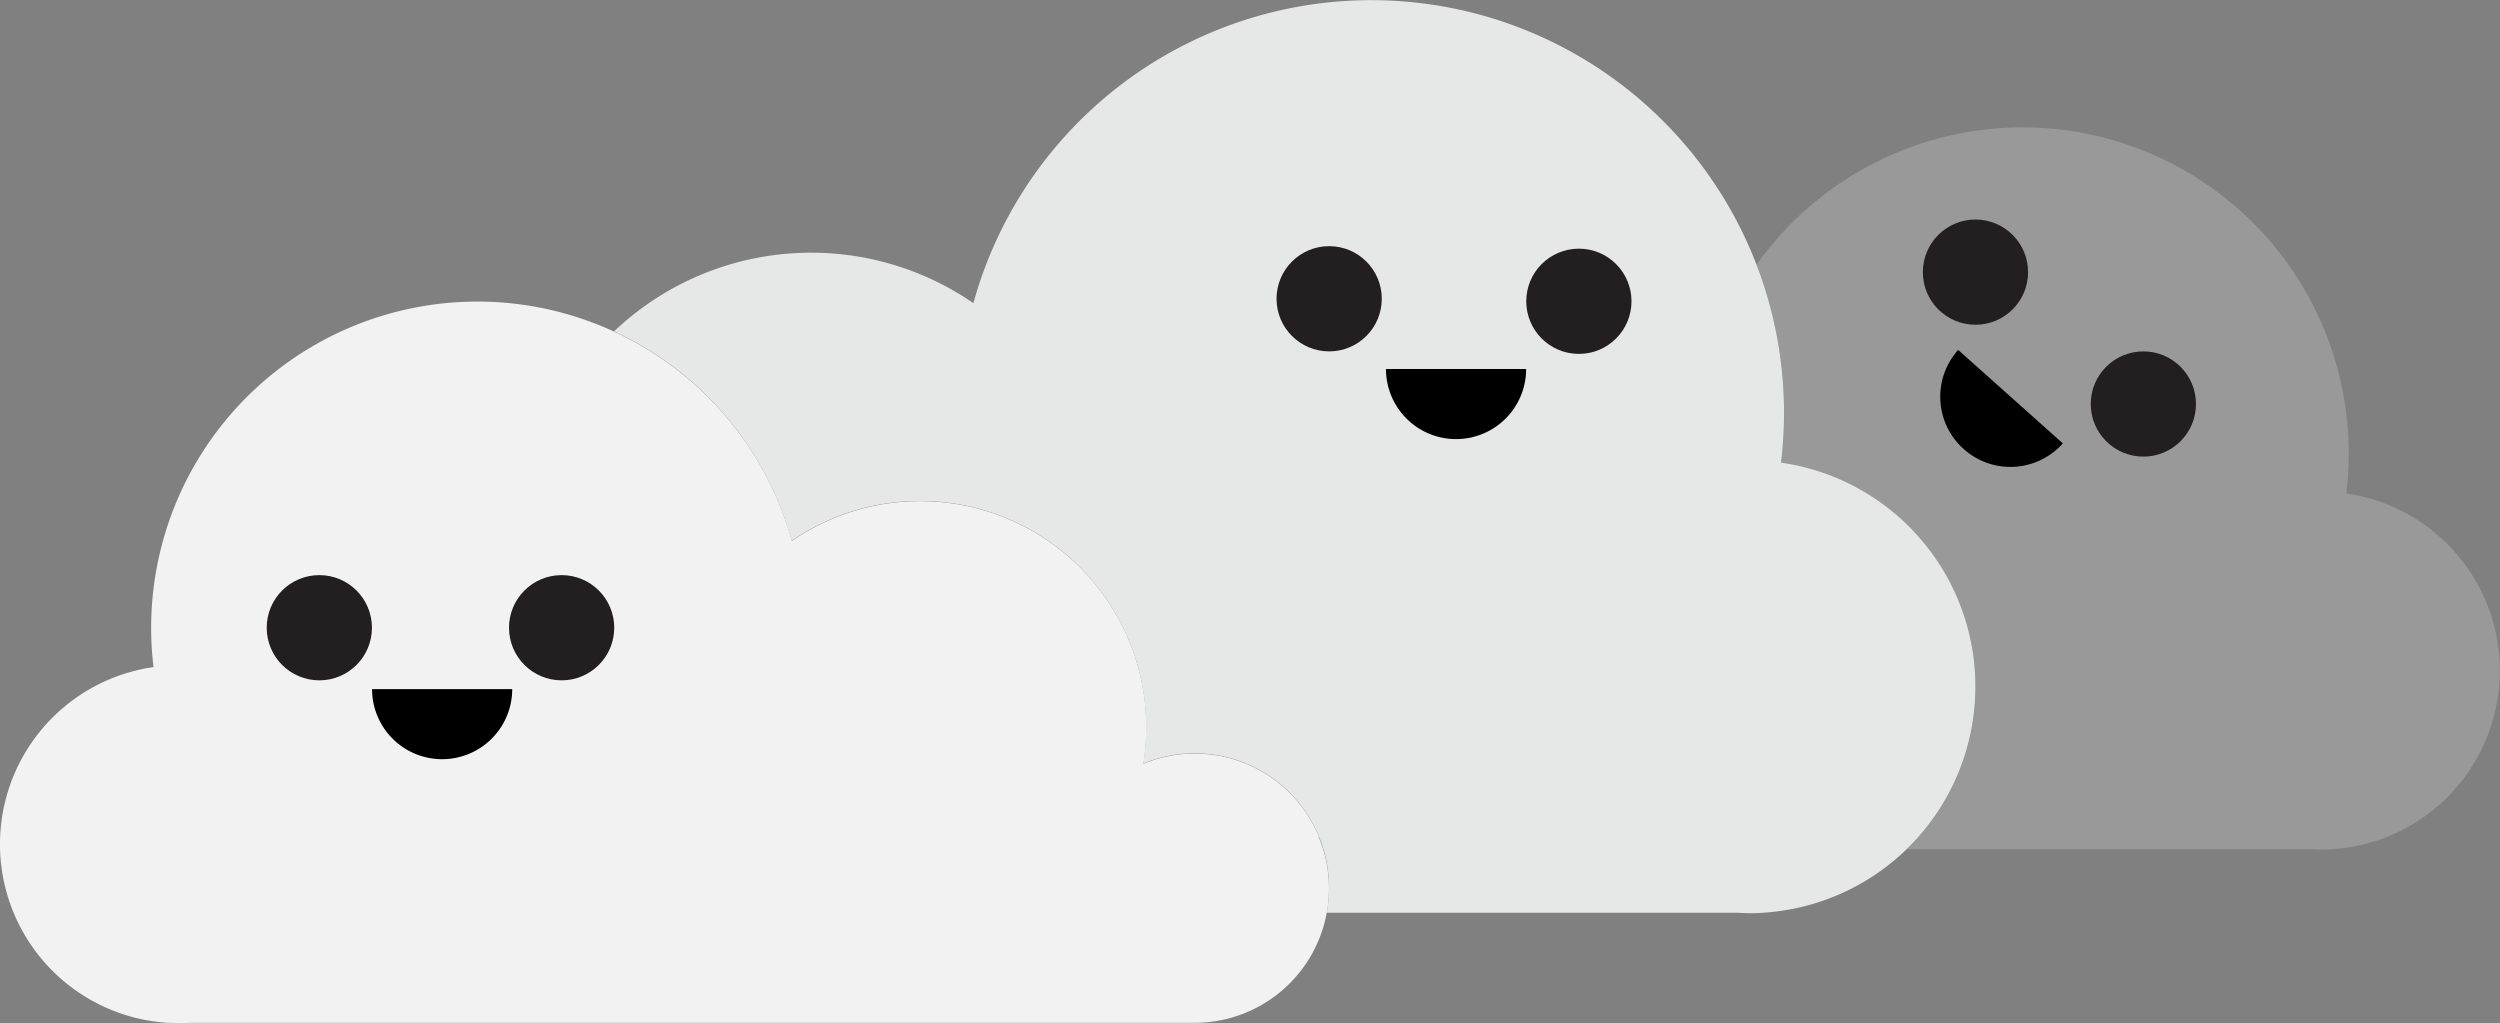 <svg xmlns="http://www.w3.org/2000/svg" viewBox="0 0 428.09 175.19"><rect x="0" y="0" width="428.09" height="175.19" fill="#808080" stroke="none"/><defs><style>.cls-1{fill:#999;}.cls-2{fill:#e6e7e7;}.cls-3{fill:#f2f2f2;}.cls-4{fill:#231f20;}</style></defs><title>weather_haze_1</title><g id="Layer_2" data-name="Layer 2"><g id="Layer_2-2" data-name="Layer 2"><path class="cls-1" d="M428,112.93A30.64,30.64,0,0,0,401.77,84.5h0a55.86,55.86,0,0,0-101-39.15A70.35,70.35,0,0,1,305,79.25h0a38.76,38.76,0,0,1,21.54,66.16h69c.63,0,1.27.07,1.9.07s1.28,0,1.9-.07A30.64,30.64,0,0,0,428,112.93Z"/><path class="cls-2" d="M338.2,115.22a38.77,38.77,0,0,0-33.22-36h0a70.68,70.68,0,0,0-138.3-27.31,49,49,0,0,0-61.53,4.83,55.8,55.8,0,0,1,30.41,35.87,38.73,38.73,0,0,1,60.19,38.15,23,23,0,0,1,31.43,25.53H297.1c.8,0,1.61.08,2.4.08s1.62,0,2.4-.08a38.79,38.79,0,0,0,36.29-41.09Z"/><path class="cls-3" d="M225.86,143.31a23,23,0,0,0-30.08-12.52,38.74,38.74,0,0,0-60.19-38.15,55.86,55.86,0,0,0-109.3,21.59h0a30.64,30.64,0,0,0,2.43,60.91c.62,0,1.27.07,1.9.07s1.27,0,1.9-.07h172a23,23,0,0,0,21.29-31.82Z"/><circle class="cls-4" cx="96.17" cy="107.49" r="9.01"/><circle class="cls-4" cx="367.02" cy="69.18" r="9.01"/><circle class="cls-4" cx="338.27" cy="46.6" r="9.01"/><circle class="cls-4" cx="270.36" cy="51.59" r="9.01"/><circle class="cls-4" cx="54.68" cy="107.49" r="9.01"/><circle class="cls-4" cx="227.6" cy="51.16" r="9.01"/><path d="M75.71,130a12,12,0,0,0,12-12h-24A12,12,0,0,0,75.71,130Z"/><path d="M249.33,75.19a12,12,0,0,0,12-12h-24A12,12,0,0,0,249.33,75.19Z"/><path d="M336.23,76.87a12,12,0,0,0,17-.95l-17.92-16A12,12,0,0,0,336.23,76.87Z"/></g></g></svg>